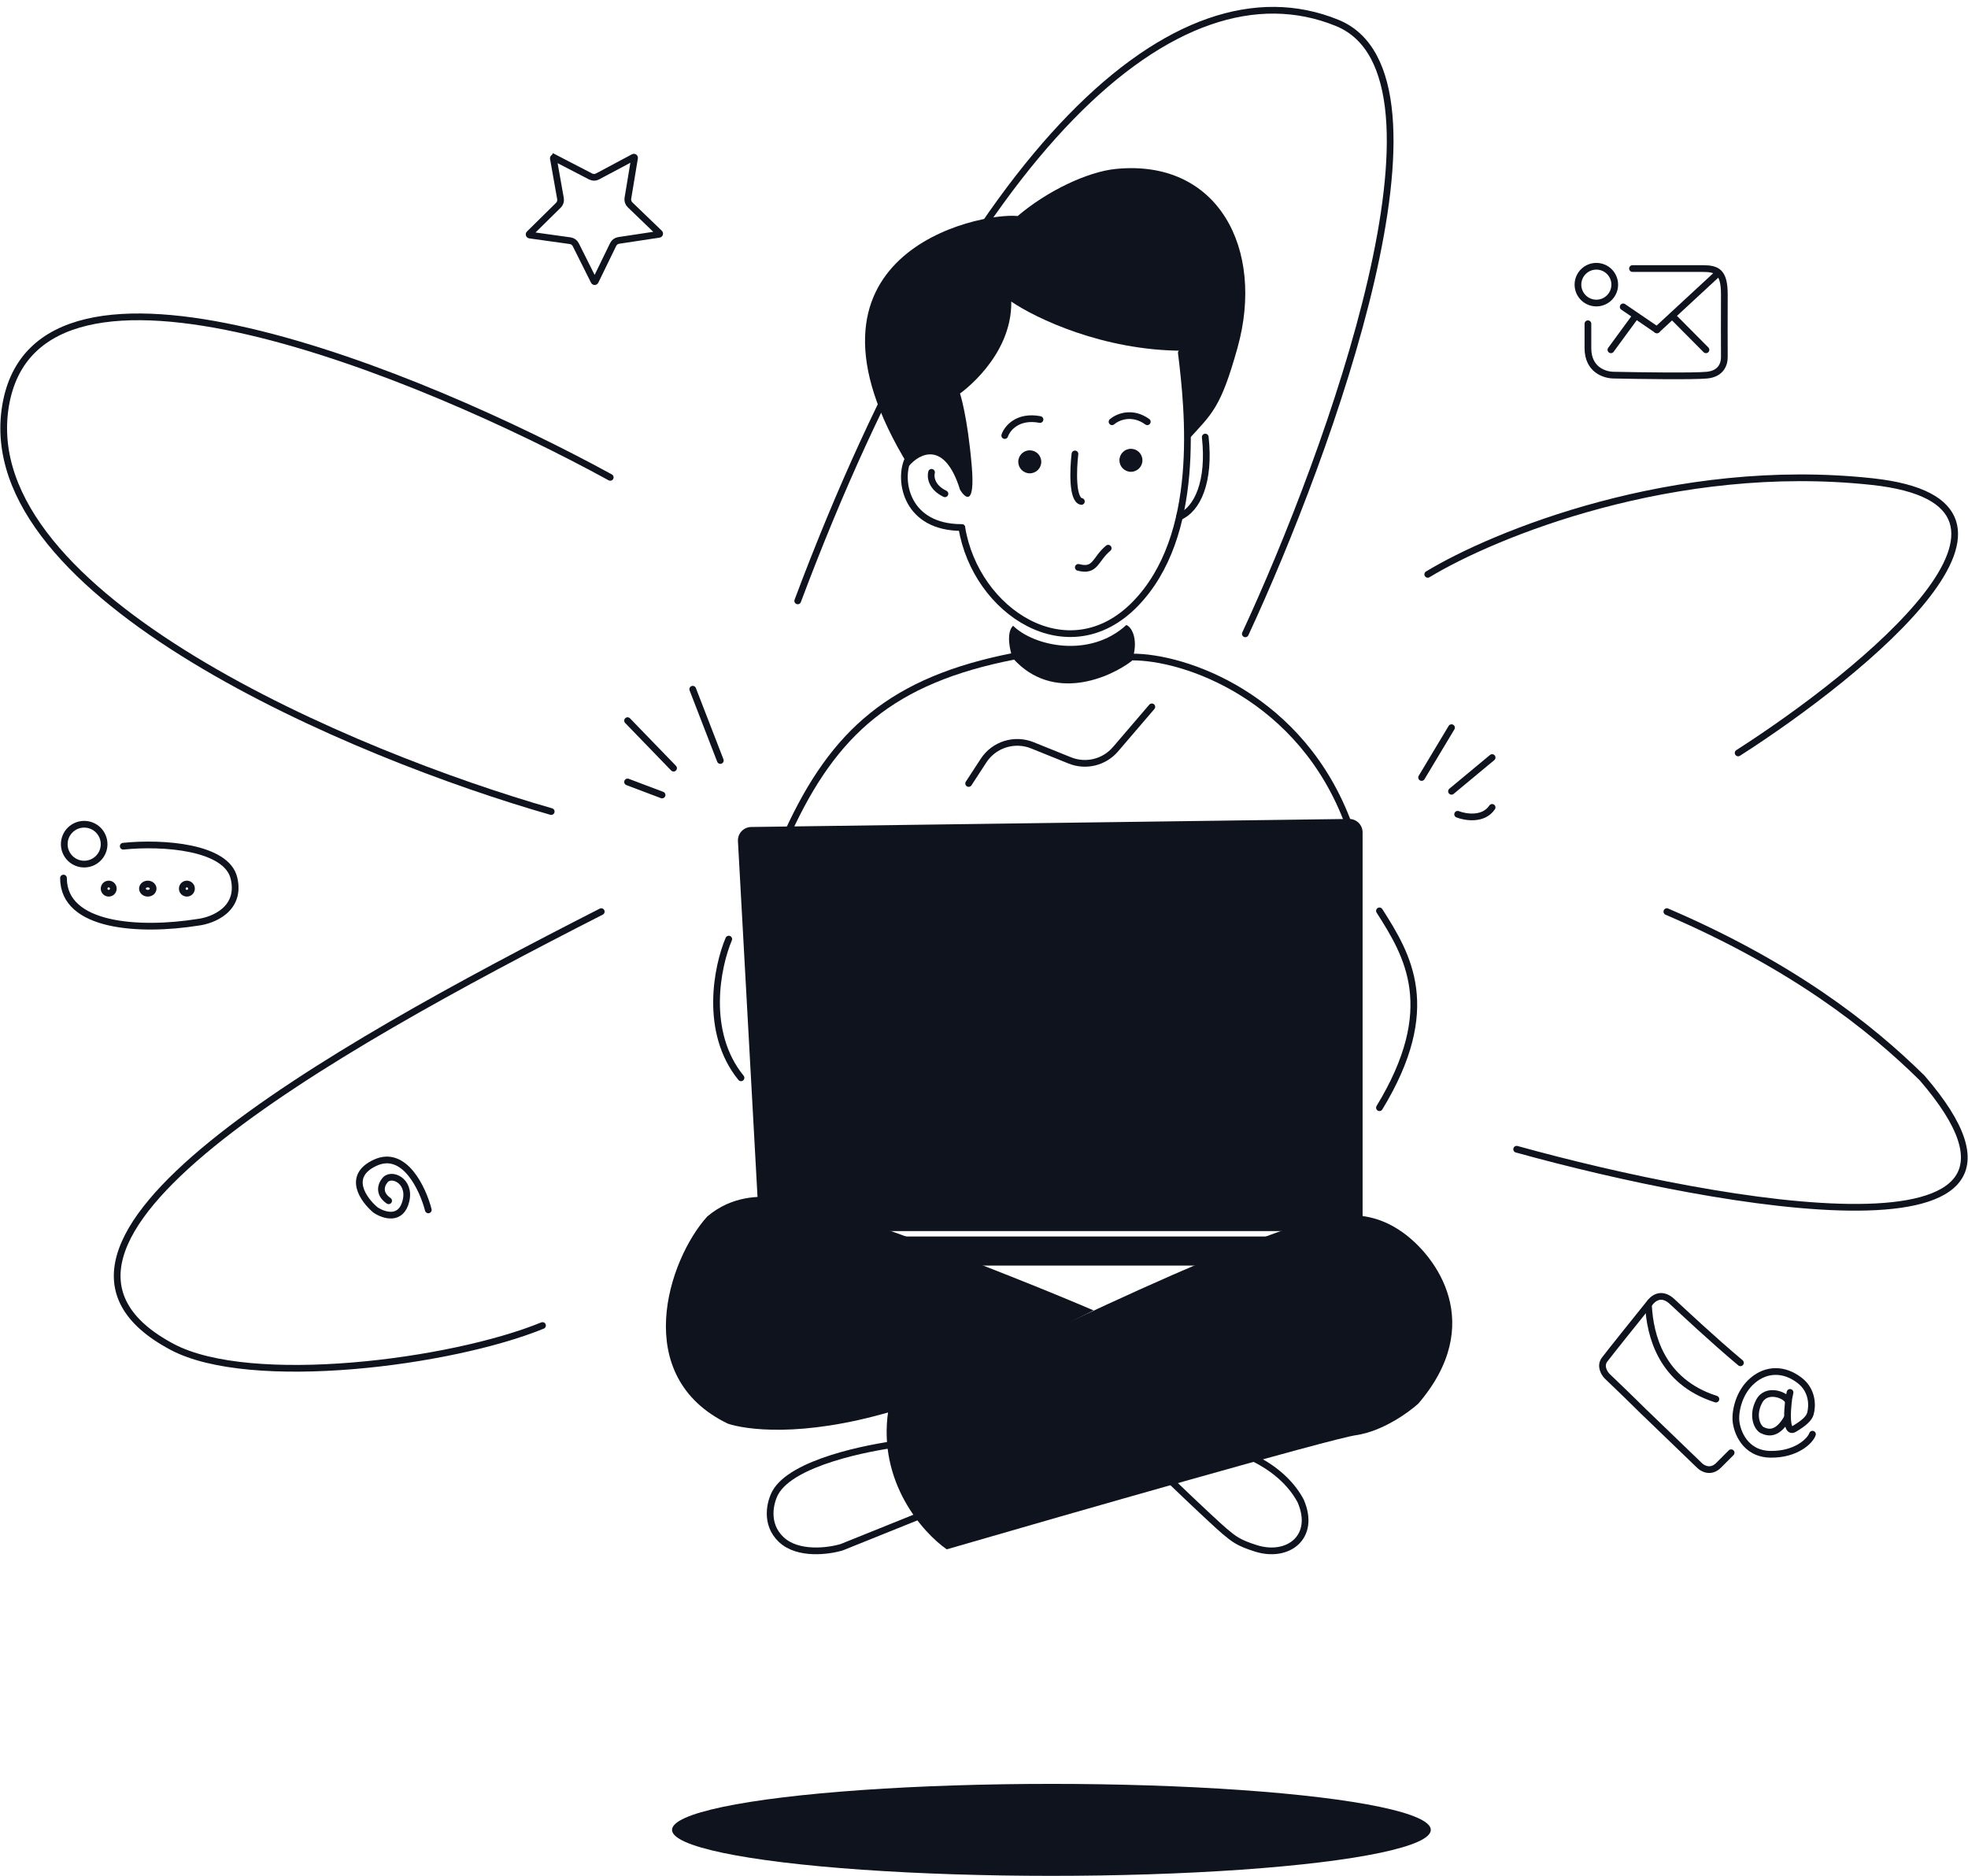 <svg width="192" height="183" viewBox="0 0 192 183" fill="none" xmlns="http://www.w3.org/2000/svg">
<path d="M8.213 84.298C9.287 84.298 10.157 83.428 10.157 82.354C10.157 81.28 9.287 80.41 8.213 80.41C7.139 80.41 6.269 81.28 6.269 82.354C6.269 83.428 7.139 84.298 8.213 84.298Z" stroke="#0E131D" stroke-width="0.655"/>
<path d="M12.023 82.552C15.944 82.148 22.097 82.626 22.824 85.659C23.552 88.692 20.774 89.802 19.295 89.977C13.662 90.872 6.194 90.451 6.194 85.659" stroke="#0E131D" stroke-width="0.655" stroke-linecap="round"/>
<path d="M10.605 87.139C10.853 87.139 11.054 86.939 11.054 86.691C11.054 86.443 10.853 86.242 10.605 86.242C10.358 86.242 10.157 86.443 10.157 86.691C10.157 86.939 10.358 87.139 10.605 87.139Z" stroke="#0E131D" stroke-width="0.655"/>
<path d="M14.942 86.691C14.942 86.909 14.739 87.139 14.419 87.139C14.099 87.139 13.896 86.909 13.896 86.691C13.896 86.473 14.099 86.242 14.419 86.242C14.739 86.242 14.942 86.473 14.942 86.691Z" stroke="#0E131D" stroke-width="0.655"/>
<path d="M18.232 87.139C18.48 87.139 18.681 86.939 18.681 86.691C18.681 86.443 18.48 86.242 18.232 86.242C17.985 86.242 17.784 86.443 17.784 86.691C17.784 86.939 17.985 87.139 18.232 87.139Z" stroke="#0E131D" stroke-width="0.655"/>
<path d="M155.742 29.564C156.733 29.564 157.536 28.76 157.536 27.769C157.536 26.778 156.733 25.975 155.742 25.975C154.751 25.975 153.947 26.778 153.947 27.769C153.947 28.76 154.751 29.564 155.742 29.564Z" stroke="#0E131D" stroke-width="0.655"/>
<path d="M159.268 26.199C160.583 26.199 164.34 26.199 166.108 26.199C167.54 26.199 168.229 26.515 168.229 28.732C168.229 30.886 168.211 33.676 168.229 34.803C168.241 35.594 167.847 36.47 166.532 36.597C165.217 36.724 159.939 36.65 157.465 36.597C156.546 36.597 154.919 36.076 154.919 33.958V31.583" stroke="#0E131D" stroke-width="0.655" stroke-linecap="round"/>
<path d="M158.359 29.937L161.649 32.181" stroke="#0E131D" stroke-width="0.655" stroke-linecap="round"/>
<path d="M161.649 32.181L167.631 26.647" stroke="#0E131D" stroke-width="0.655" stroke-linecap="round"/>
<path d="M163.165 30.835L164.8 32.48L166.435 34.125" stroke="#0E131D" stroke-width="0.655" stroke-linecap="round"/>
<path d="M157.162 34.125L159.574 30.835" stroke="#0E131D" stroke-width="0.655" stroke-linecap="round"/>
<path d="M168.893 141.722C168.396 142.22 167.968 142.649 167.673 142.944C166.903 143.715 166.095 143.265 165.787 142.944L160.878 138.214C160.154 137.541 159.541 136.875 156.802 134.262C156.521 133.981 156.077 133.264 156.543 132.642C157.009 132.02 159.627 128.755 160.878 127.2C161.258 126.65 162.083 125.996 163.134 126.974C164.04 127.816 167.146 130.732 169.799 132.949" stroke="#0E131D" stroke-width="0.655" stroke-linecap="round"/>
<path d="M160.827 127.368C160.981 130.205 162.022 134.772 167.407 136.49" stroke="#0E131D" stroke-width="0.655" stroke-linecap="round"/>
<path d="M174.481 136.71C174.235 136.082 172.34 135.352 171.623 136.71C170.886 138.11 171.45 139.29 171.93 139.521C172.543 139.817 173.443 139.971 174.395 138.271" stroke="#0E131D" stroke-width="0.655" stroke-linecap="round"/>
<path d="M174.638 135.837C174.583 136.165 174.526 136.302 174.481 136.71C174.423 137.241 174.385 137.798 174.394 138.271C174.412 139.102 174.577 139.676 175.043 139.399C175.98 138.844 176.485 138.389 176.62 137.924C176.844 137.144 176.845 135.649 175.583 134.672C174.061 133.492 172.344 133.524 170.994 134.672C169.653 135.811 169.286 137.635 169.359 138.581C169.44 139.616 170.212 141.839 172.733 141.874C175.253 141.908 176.618 140.55 176.827 139.914" stroke="#0E131D" stroke-width="0.655" stroke-linecap="round"/>
<path d="M41.786 118.032C41.249 115.956 39.464 112.128 36.625 113.422C33.785 114.716 35.441 117.034 36.625 118.032C37.421 118.571 39.132 119.148 39.609 117.142C40.086 115.137 38.076 114.312 37.512 115.201C37.214 115.552 36.878 116.431 37.915 117.142" stroke="#0E131D" stroke-width="0.655" stroke-linecap="round"/>
<path d="M53.986 15.452C53.977 15.398 54.033 15.357 54.081 15.382L54.232 15.092L54.081 15.382L57.623 17.218C57.833 17.328 58.084 17.326 58.293 17.215L61.814 15.338C61.861 15.312 61.918 15.353 61.909 15.406L61.257 19.342C61.218 19.576 61.297 19.814 61.468 19.979L64.341 22.747C64.38 22.784 64.359 22.851 64.305 22.859L60.36 23.455C60.126 23.49 59.924 23.639 59.82 23.852L58.075 27.439C58.051 27.488 57.982 27.489 57.958 27.44L56.172 23.873C56.066 23.661 55.862 23.515 55.627 23.482L51.676 22.931C51.622 22.923 51.6 22.858 51.639 22.82L54.48 20.018C54.649 19.852 54.725 19.613 54.683 19.38L53.986 15.452Z" stroke="#0E131D" stroke-width="0.655"/>
<path d="M100.633 84.285V96.997" stroke="#0E131D" stroke-width="0.655" stroke-linecap="round"/>
<path d="M110.204 85.781V97.894" stroke="#0E131D" stroke-width="0.655" stroke-linecap="round"/>
<path d="M87.818 140.827C84.658 141.221 77.259 142.672 75.639 145.623C75.153 146.509 74.588 148.664 76.222 150.198C77.856 151.733 80.841 151.329 82.13 150.936L89.642 147.911" stroke="#0E131D" stroke-width="0.655" stroke-linecap="round"/>
<path d="M130.887 118.556C124.99 118.746 98.945 131.355 86.659 137.636C85.613 144.557 90.028 149.527 92.366 151.146C104.612 147.591 129.746 140.386 132.314 140.006C134.882 139.627 137.426 137.794 138.377 136.925C145.035 129.151 140.121 122.546 136.832 120.215C134.49 118.556 132.469 118.505 130.887 118.556Z" fill="#0E131D"/>
<path d="M75.649 116.792C79.827 117.071 98.054 124.135 106.69 127.837L86.939 137.707C78.1 140.299 72.67 139.445 71.012 138.886C61.44 134.275 65.19 122.897 68.993 118.683C71.445 116.597 74.152 116.692 75.649 116.792Z" fill="#0E131D"/>
<path d="M122.151 142.173C124.763 143.428 126.175 145.072 126.891 146.421C128.425 149.932 125.67 152.043 122.525 151.05C120.787 150.502 120.377 150.134 119.457 149.371C118.989 148.984 116.808 146.956 114.317 144.562" stroke="#0E131D" stroke-width="0.655" stroke-linecap="round"/>
<path d="M71.995 82.059L74.02 118.865C74.059 119.559 74.633 120.102 75.328 120.102H131.626C132.35 120.102 132.936 119.516 132.936 118.793V81.201C132.936 80.471 132.339 79.882 131.609 79.892L73.285 80.678C72.54 80.688 71.954 81.316 71.995 82.059Z" fill="#0E131D"/>
<rect x="73.715" y="120.625" width="59.221" height="2.841" rx="1.309" fill="#0E131D"/>
<path d="M110.354 64.097C115.563 64.022 127.029 67.985 131.59 80.472" stroke="#0E131D" stroke-width="0.655" stroke-linecap="round"/>
<path d="M98.914 64.022C87.025 66.34 81.342 71.424 76.855 81.219" stroke="#0E131D" stroke-width="0.655" stroke-linecap="round"/>
<path d="M138.693 75.849L141.61 70.988" stroke="#0E131D" stroke-width="0.655" stroke-linecap="round"/>
<path d="M141.61 77.195L145.573 73.904" stroke="#0E131D" stroke-width="0.655" stroke-linecap="round"/>
<path d="M142.208 79.438C142.981 79.737 144.735 80.021 145.573 78.765" stroke="#0E131D" stroke-width="0.655" stroke-linecap="round"/>
<path d="M65.714 74.939L61.227 70.303" stroke="#0E131D" stroke-width="0.655" stroke-linecap="round"/>
<path d="M70.275 74.191L67.584 67.237" stroke="#0E131D" stroke-width="0.655" stroke-linecap="round"/>
<path d="M64.592 77.556L61.227 76.285" stroke="#0E131D" stroke-width="0.655" stroke-linecap="round"/>
<path d="M134.581 88.859C137.348 93.196 140.488 98.355 134.581 108.063" stroke="#0E131D" stroke-width="0.655" stroke-linecap="round"/>
<path d="M110.429 64.47C111.102 62.526 110.489 61.218 109.891 60.969C106.301 64.259 100.858 63.038 98.839 61.044C98.121 61.702 98.54 63.648 98.839 64.246C102.727 68.553 108.26 66.14 110.429 64.47Z" fill="#0E131D"/>
<path d="M94.502 76.434L95.954 74.206C96.978 72.633 98.973 72.006 100.714 72.708L104.373 74.183C105.937 74.814 107.728 74.376 108.825 73.097L112.373 68.957" stroke="#0E131D" stroke-width="0.655" stroke-linecap="round"/>
<path d="M71.098 91.614C69.976 94.255 68.645 100.661 72.294 105.148" stroke="#0E131D" stroke-width="0.655" stroke-linecap="round"/>
<path d="M120.739 33.903C119.094 39.81 118.272 40.334 115.879 42.951C115.879 40.364 115.435 36.023 115.435 34.215C107.6 34.215 100.988 31.017 98.661 29.418C98.744 34.841 93.66 38.387 93.66 38.387C93.66 38.387 94.39 40.577 94.806 45.479C95.14 49.4 94.181 48.642 93.66 47.773C92.16 42.934 89.701 44.227 88.659 45.479C75.875 24.706 95.535 20.692 99.286 21.075C102.12 18.655 106.072 16.759 108.85 16.481C118.87 15.478 123.407 24.325 120.739 33.903Z" fill="#0E131D"/>
<path d="M93.835 51.471C95.181 59.688 104.215 65.597 110.734 58.94C117.254 52.284 115.949 40.1 115.252 34.414" stroke="#0E131D" stroke-width="0.655" stroke-linecap="round"/>
<path d="M88.512 44.97C87.689 46.989 88.461 51.463 93.836 51.463" stroke="#0E131D" stroke-width="0.655" stroke-linecap="round"/>
<path d="M90.882 46.079C90.763 46.511 90.859 47.534 92.19 48.172" stroke="#0E131D" stroke-width="0.655" stroke-linecap="round"/>
<path d="M115.071 50.416C116.825 49.684 118.062 46.976 117.586 42.639" stroke="#0E131D" stroke-width="0.655" stroke-linecap="round"/>
<path d="M105.201 55.351C106.921 55.8 106.812 54.565 108.117 53.482" stroke="#0E131D" stroke-width="0.655" stroke-linecap="round"/>
<circle cx="110.335" cy="44.905" r="1.122" fill="#0E131D"/>
<circle cx="100.465" cy="45.054" r="1.122" fill="#0E131D"/>
<path d="M98.023 42.49C98.259 41.795 99.277 40.509 101.463 40.926" stroke="#0E131D" stroke-width="0.655" stroke-linecap="round"/>
<path d="M108.491 41.144C109.012 40.692 110.43 40.06 111.931 41.144" stroke="#0E131D" stroke-width="0.655" stroke-linecap="round"/>
<path d="M104.873 44.284C104.699 45.761 104.581 48.756 105.5 48.92" stroke="#0E131D" stroke-width="0.655" stroke-linecap="round"/>
<path d="M147.966 112.114C167.93 117.647 203.792 124.003 187.521 105.16C182.387 100.1 174.809 94.168 162.621 88.934" stroke="#0E131D" stroke-width="0.655" stroke-linecap="round"/>
<path d="M169.575 73.454C181.987 65.503 201.982 49.078 182.66 46.984C163.339 44.891 145.697 52.144 139.292 56.032" stroke="#0E131D" stroke-width="0.655" stroke-linecap="round"/>
<path d="M121.495 61.835C129.721 44.114 143.03 7.384 130.468 2.24C114.766 -4.191 94.427 14.353 77.827 58.62" stroke="#0E131D" stroke-width="0.655" stroke-linecap="round"/>
<path d="M59.535 46.569C41.14 36.5 3.589 21.012 0.538 39.615C-2.513 58.219 34.76 73.737 53.777 79.171" stroke="#0E131D" stroke-width="0.655" stroke-linecap="round"/>
<path d="M58.66 88.934C31.816 102.618 -1.819 121.542 16.812 131.406C24.439 135.444 43.955 132.976 52.928 129.312" stroke="#0E131D" stroke-width="0.655" stroke-linecap="round"/>
<ellipse cx="102.578" cy="178.514" rx="37.013" ry="4.486" fill="#0E131D"/>
</svg>
